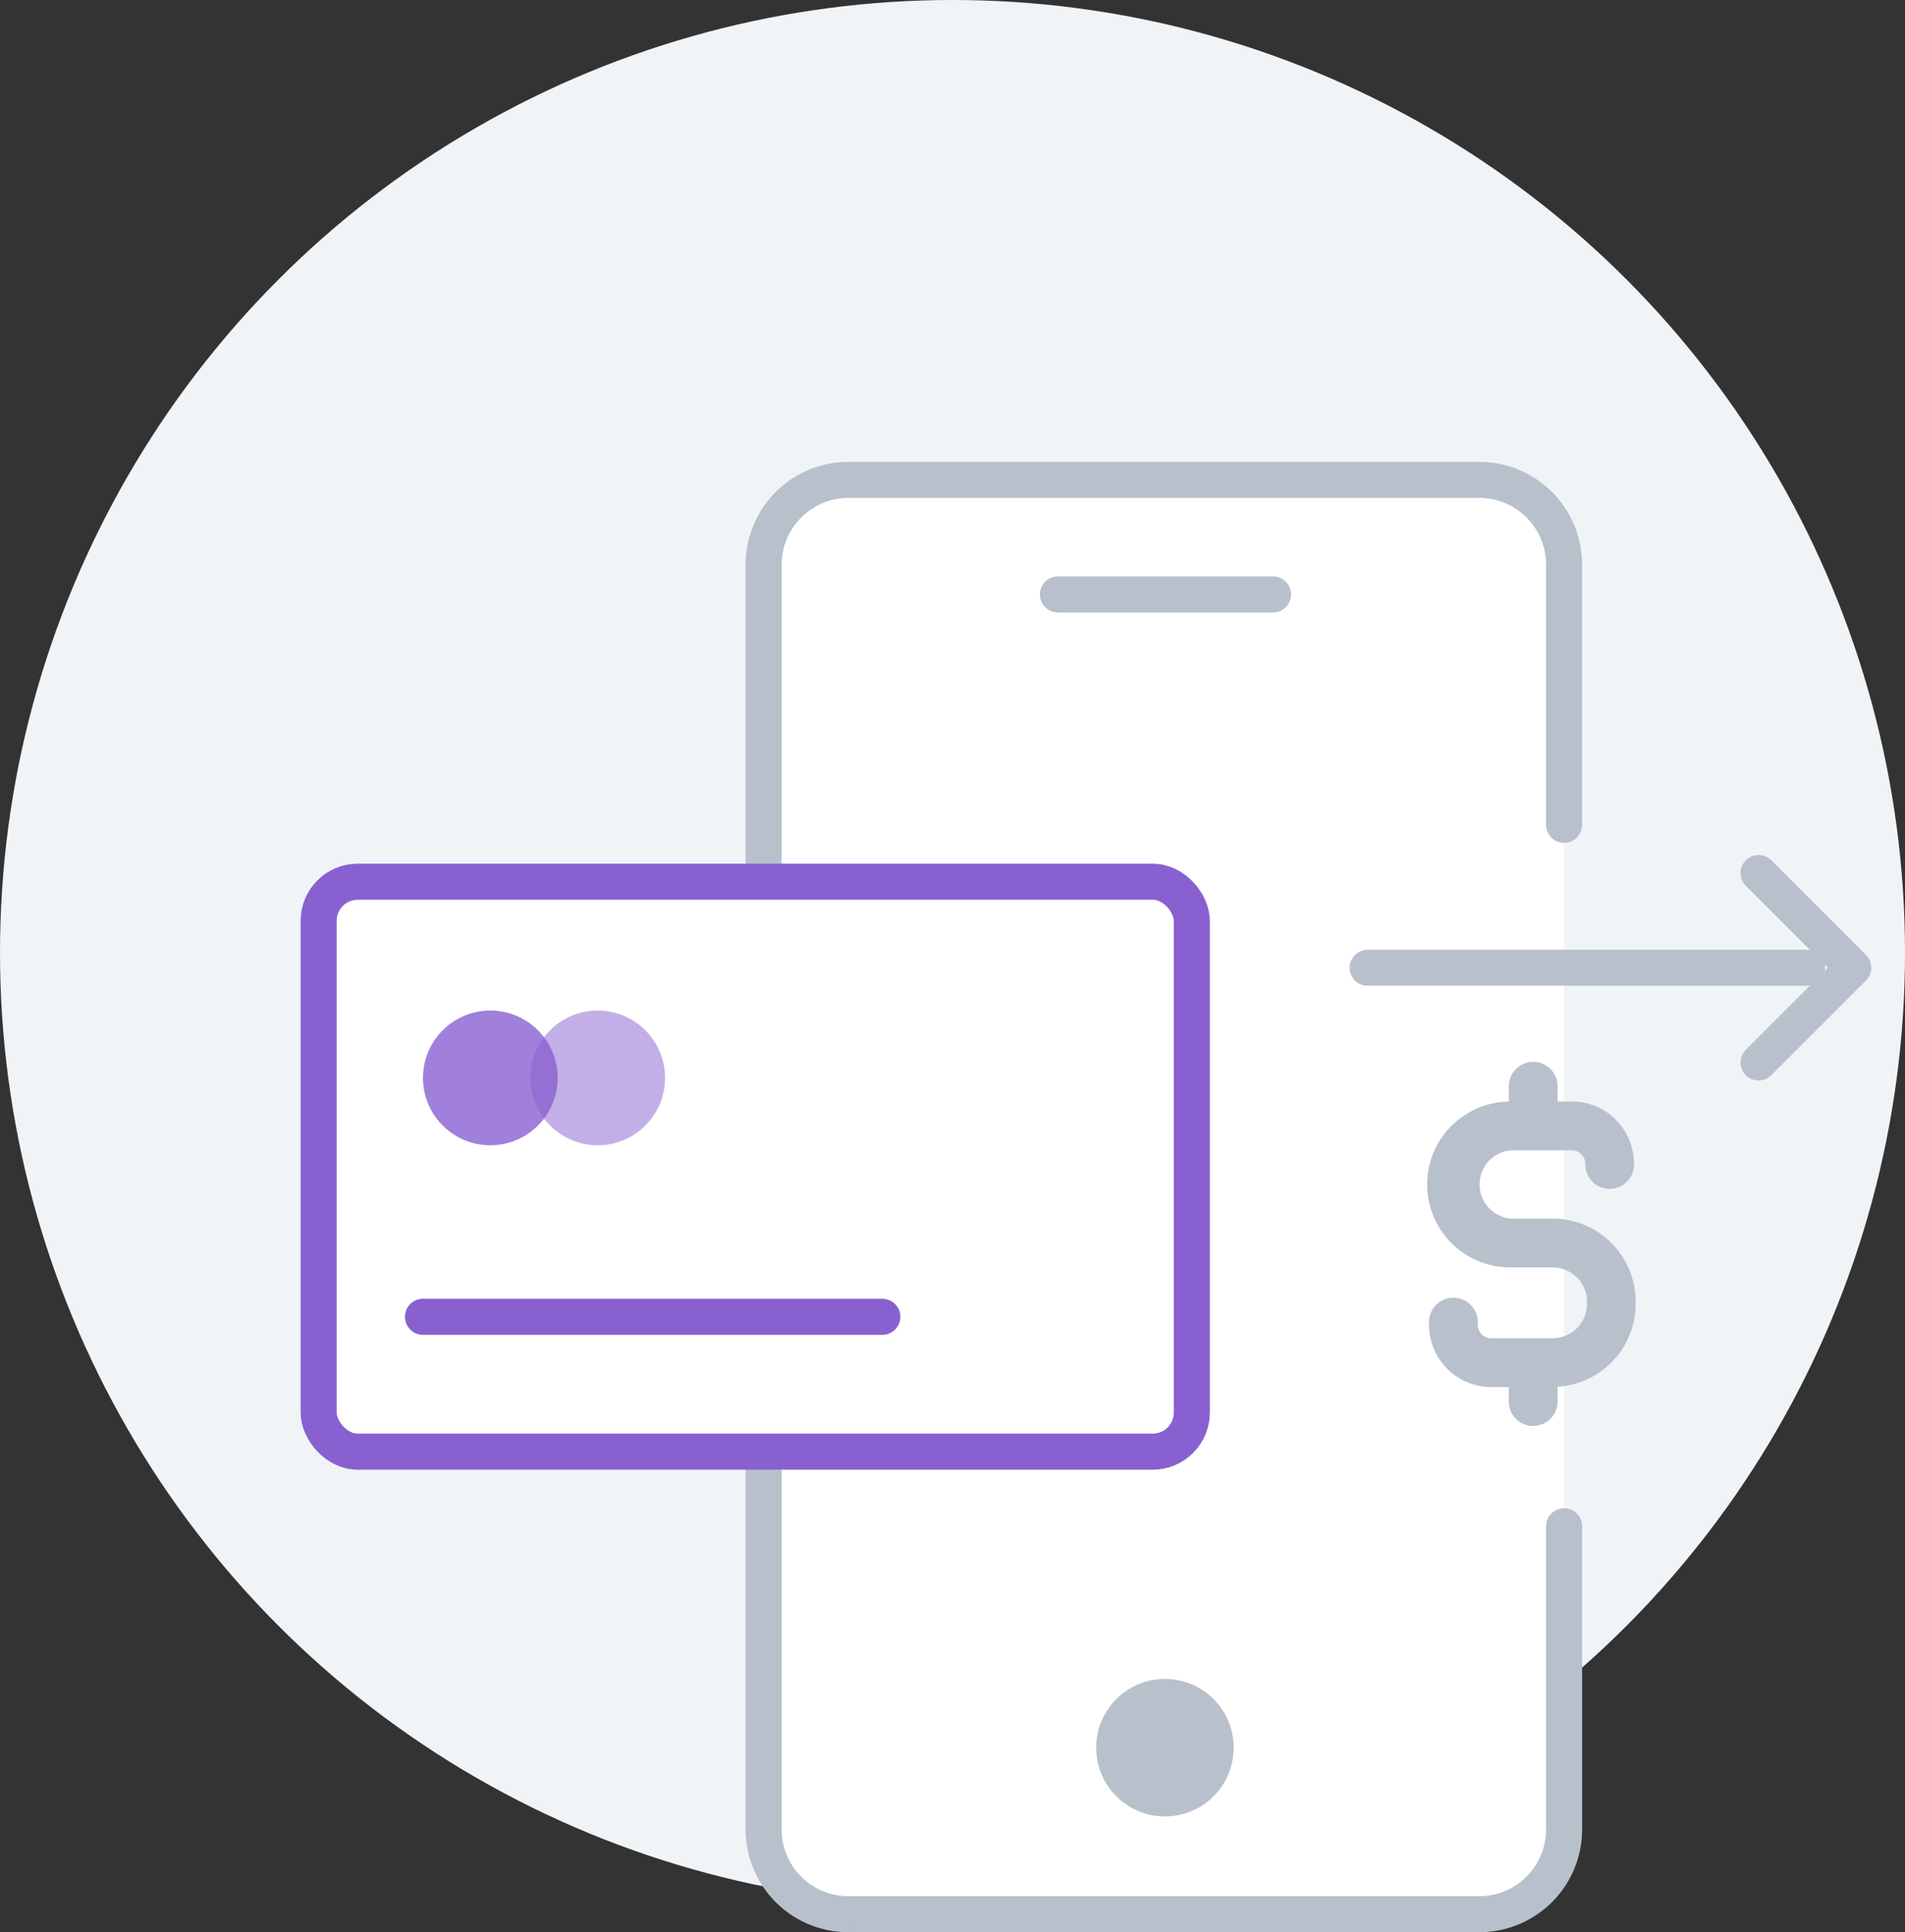 <svg xmlns="http://www.w3.org/2000/svg" width="105.719" height="107.211" viewBox="0 0 105.719 107.211">
  <rect x="0" y="0" width="105.719" height="107.211" fill="#333333" stroke="none"/>
  <g id="Group_678" data-name="Group 678" transform="translate(-1455.279 -1491.244)">
    <circle id="Ellipse_468" data-name="Ellipse 468" cx="52.86" cy="52.86" r="52.86" transform="translate(1455.279 1491.244)" fill="#f0f4f7"/>
    <path id="Path_905" data-name="Path 905" d="M1542.08,1575.93v16.834a4.705,4.705,0,0,1-4.692,4.691h-35.04a4.7,4.7,0,0,1-4.691-4.691v-70.2a4.706,4.706,0,0,1,4.691-4.692h35.04a4.706,4.706,0,0,1,4.692,4.692v14.448" fill="#fff" stroke="#b8c0cc" stroke-linecap="round" stroke-miterlimit="10" stroke-width="2"/>
    <rect id="Rectangle_843" data-name="Rectangle 843" width="48.457" height="31.625" rx="2.171" transform="translate(1472.962 1540.167)" fill="#fff" stroke="#8860d0" stroke-linecap="round" stroke-miterlimit="10" stroke-width="2"/>
    <line id="Line_248" data-name="Line 248" x2="25.493" transform="translate(1478.752 1564.308)" fill="#fff" stroke="#8860d0" stroke-linecap="round" stroke-miterlimit="10" stroke-width="2"/>
    <circle id="Ellipse_469" data-name="Ellipse 469" cx="3.815" cy="3.815" r="3.815" transform="translate(1516.113 1584.401)" fill="#b8c0cc"/>
    <line id="Line_249" data-name="Line 249" x2="11.937" transform="translate(1513.989 1524.228)" fill="#fff" stroke="#b8c0cc" stroke-linecap="round" stroke-miterlimit="10" stroke-width="2"/>
    <line id="Line_250" data-name="Line 250" x2="24.379" transform="translate(1531.177 1544.94)" fill="#fff" stroke="#b8c0cc" stroke-linecap="round" stroke-linejoin="round" stroke-width="2"/>
    <path id="Path_906" data-name="Path 906" d="M1552.872,1539.684l5.256,5.256-5.256,5.256" fill="none" stroke="#b8c0cc" stroke-linecap="round" stroke-linejoin="round" stroke-width="2"/>
    <path id="Path_907" data-name="Path 907" d="M1540.365,1570.363a1.354,1.354,0,0,0,1.354-1.354v-.821a4.607,4.607,0,0,0,4.331-4.593v-.135a4.607,4.607,0,0,0-4.6-4.6h-2.3a1.9,1.9,0,0,1,0-3.79h3.358a.747.747,0,0,1,.746.746v.032a1.353,1.353,0,0,0,2.7.137v-.021a3.452,3.452,0,0,0-3.3-3.6l-.148,0h-.786v-.812a1.354,1.354,0,1,0-2.707,0v.815a4.6,4.6,0,0,0,.135,9.2h2.3a1.9,1.9,0,0,1,1.9,1.9v.136a1.9,1.9,0,0,1-1.9,1.894h-3.412a.745.745,0,0,1-.746-.745v-.013l0-.14a1.354,1.354,0,0,0-2.707-.05l0,.141a3.451,3.451,0,0,0,3.389,3.514h1.038v.812a1.354,1.354,0,0,0,1.354,1.353Z" fill="#b8c0cc"/>
    <circle id="Ellipse_470" data-name="Ellipse 470" cx="3.738" cy="3.738" r="3.738" transform="translate(1478.752 1547.315)" fill="rgba(136,96,208,0.8)"/>
    <circle id="Ellipse_471" data-name="Ellipse 471" cx="3.738" cy="3.738" r="3.738" transform="translate(1484.711 1547.315)" fill="#8860d0" opacity="0.5"/>
  </g>
</svg>
